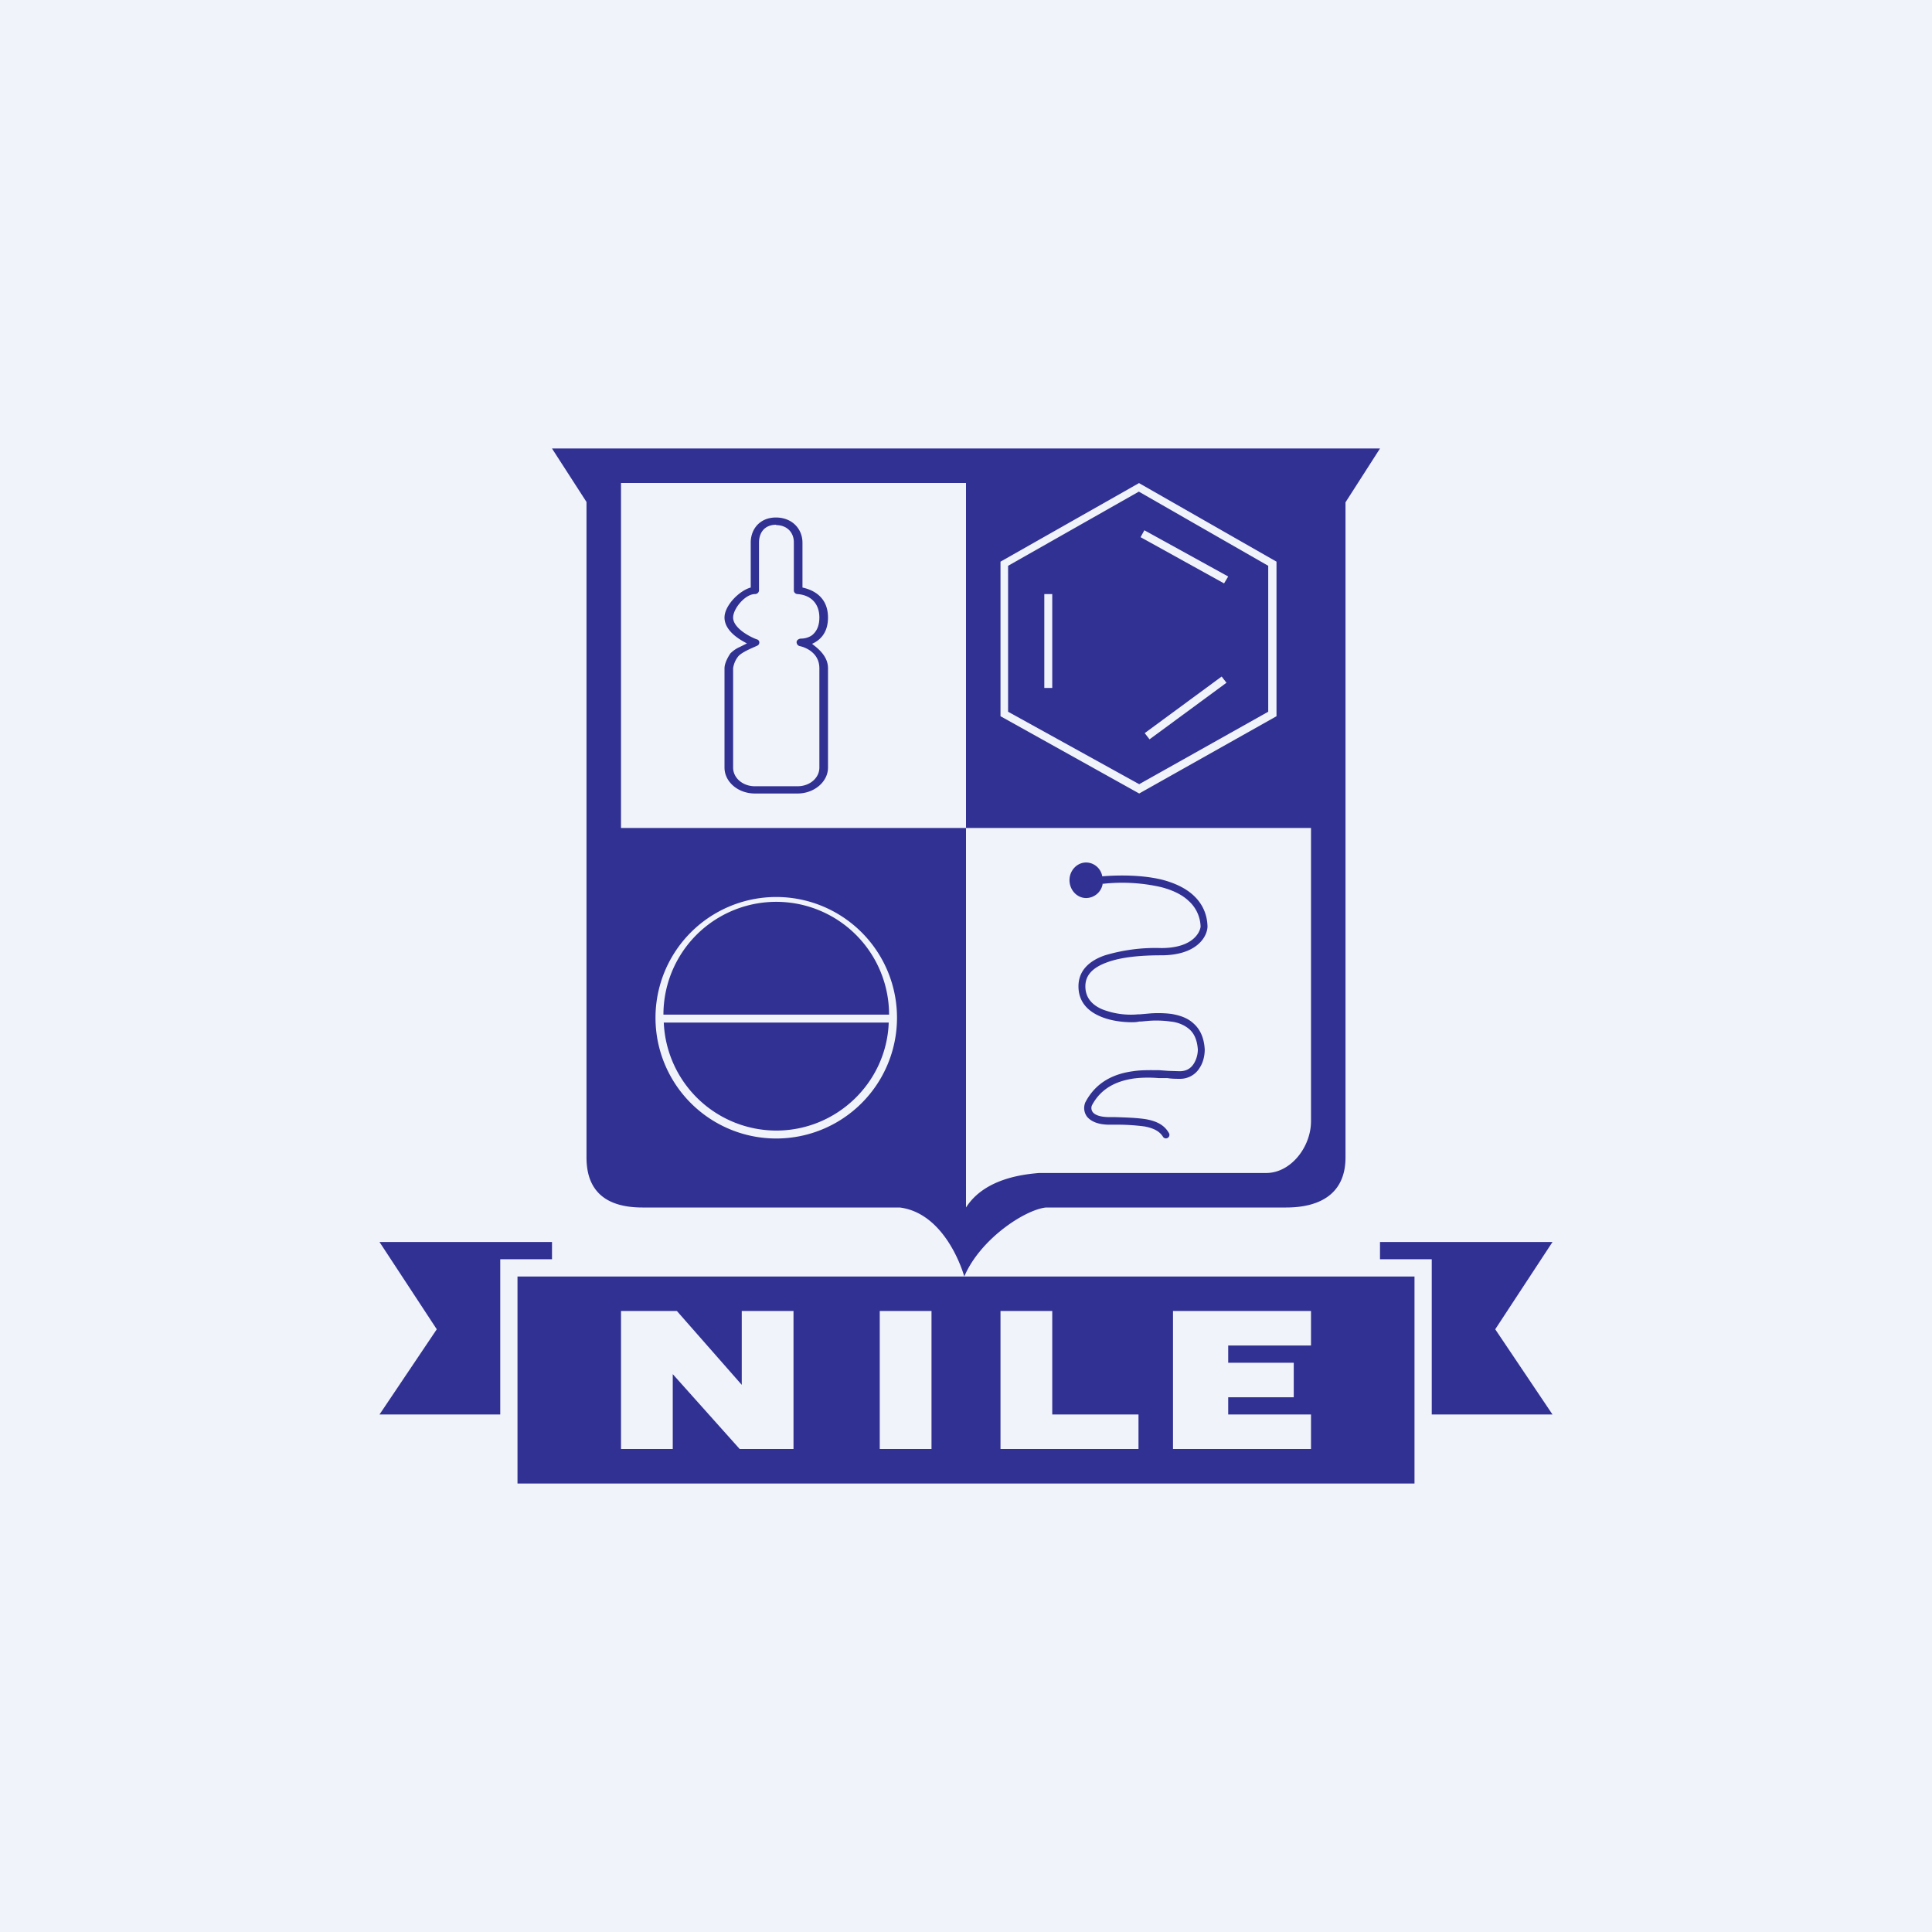 <!-- by TradingView --><svg width="56" height="56" viewBox="0 0 56 56" xmlns="http://www.w3.org/2000/svg"><path fill="#F0F3FA" d="M0 0h56v56H0z"/><path fill-rule="evenodd" d="M16 13h24l-1 1.56v18.99c0 1.06-.75 1.45-1.72 1.45h-6.96c-.6.06-1.9.9-2.37 2-.13-.45-.68-1.85-1.87-2h-7.46c-.97 0-1.62-.4-1.62-1.45v-19L16 13Zm12 1H18v10h10V14Zm10 10H28v11c.53-.83 1.63-.96 2.12-1h6.58c.72 0 1.3-.76 1.3-1.5V24Zm-15.5-8.79c-.34 0-.5.23-.5.52v1.38c0 .06-.05.11-.12.11-.28 0-.63.42-.63.68 0 .14.1.27.25.39.14.11.32.2.43.24.05.01.08.05.08.09 0 .04-.02.08-.07.1l-.09.04c-.16.07-.4.18-.47.29a.7.7 0 0 0-.13.32v2.88c0 .3.28.54.63.54h1.24c.35 0 .63-.24.63-.54v-2.88c0-.48-.46-.62-.56-.64-.06-.01-.1-.06-.1-.12 0-.05.06-.1.13-.1.08 0 .21-.02.32-.1.11-.09.21-.24.21-.51 0-.4-.24-.65-.63-.68-.06 0-.11-.05-.11-.1v-1.4c0-.28-.19-.5-.52-.5Zm-.74.52c0-.4.27-.73.73-.73.47 0 .77.33.77.73v1.3c.45.1.74.38.74.87 0 .32-.12.53-.29.66a.77.77 0 0 1-.17.1l.02.02c.17.13.44.35.44.69v2.88c0 .41-.4.75-.88.75h-1.24c-.49 0-.88-.34-.88-.75v-2.88c0-.12.07-.28.17-.43a.88.88 0 0 1 .28-.19l.2-.1c-.11-.06-.22-.12-.32-.2-.17-.13-.33-.32-.33-.55 0-.35.43-.78.76-.87v-1.3Zm10.2 9.9a.49.49 0 0 1-.48.4c-.26 0-.48-.23-.48-.52 0-.28.22-.51.48-.51.23 0 .43.17.47.4.51-.04 1.17-.04 1.74.1.34.09.66.23.9.45s.4.52.41.9v.02c-.02.32-.35.82-1.34.82-.59 0-1.15.05-1.56.2-.42.15-.64.37-.64.7 0 .34.21.55.5.67a2.29 2.29 0 0 0 1.04.14h.05l.23-.02c.2-.02.45-.02.68.01.23.04.46.11.64.28.18.16.3.4.32.75 0 .14-.03.35-.14.52a.66.66 0 0 1-.59.33c-.1 0-.22 0-.35-.02h-.25c-.23-.02-.48-.02-.72.01-.49.07-.95.27-1.22.78a.2.2 0 0 0 .02.19c.05.07.18.15.49.15h.15c.33.01.64.02.9.06.28.05.53.15.67.4.03.04.02.11-.03.14a.1.1 0 0 1-.14-.03c-.1-.16-.27-.25-.54-.3a6.14 6.14 0 0 0-.87-.05h-.14c-.34 0-.54-.1-.65-.23a.42.42 0 0 1-.05-.42c.32-.61.86-.83 1.38-.9.26-.04.53-.03.76-.03l.27.02.32.01c.22 0 .34-.1.42-.23a.8.8 0 0 0 .11-.4c-.02-.28-.11-.47-.25-.59s-.33-.2-.54-.22a2.94 2.94 0 0 0-.64-.02l-.22.02h-.05c-.08.02-.16.02-.22.02-.21 0-.59-.03-.91-.17-.33-.14-.63-.4-.63-.87s.33-.75.77-.9a5.12 5.12 0 0 1 1.63-.21c.91 0 1.12-.45 1.14-.62a1.04 1.04 0 0 0-.35-.75c-.2-.19-.49-.32-.81-.4a5.07 5.07 0 0 0-1.69-.09ZM33.01 14 37 16.28v4.48L33.02 23 29 20.76v-4.48L33.02 14Zm-3.79 2.41v4.22l3.8 2.1 3.74-2.1V16.4l-3.75-2.15-3.79 2.15Zm1.05 3.53v-2.72h.23v2.72h-.23Zm5.14-.33-2.23 1.64.14.18 2.23-1.64-.14-.18Zm.07-2.7-2.42-1.34.11-.2 2.43 1.34-.12.2ZM22.5 32.77c1.76 0 3.2-1.4 3.26-3.13h-6.52a3.27 3.27 0 0 0 3.26 3.13Zm-3.27-3.36h6.54a3.27 3.27 0 0 0-6.54 0ZM22.5 33a3.5 3.5 0 1 0 0-7 3.5 3.5 0 0 0 0 7Z" fill="#313193"/><path d="M15 43v-6h26v6H15Zm3-5v4h1.5v-2.17L21.44 42H23v-4h-1.5v2.14L19.62 38H18Zm7.5 0v4H27v-4h-1.5Zm3.5 0v4h4v-1h-2.5v-3H29Zm5 0v4h4v-1h-2.4v-.5h1.9v-1h-1.9V39H38v-1h-4Z" fill="#313193"/><path d="M14.5 41H11l1.66-2.47L11 36h5v.5h-1.5V41ZM41.5 41H45l-1.66-2.47L45 36h-5v.5h1.5V41Z" fill="#313193"/></svg>